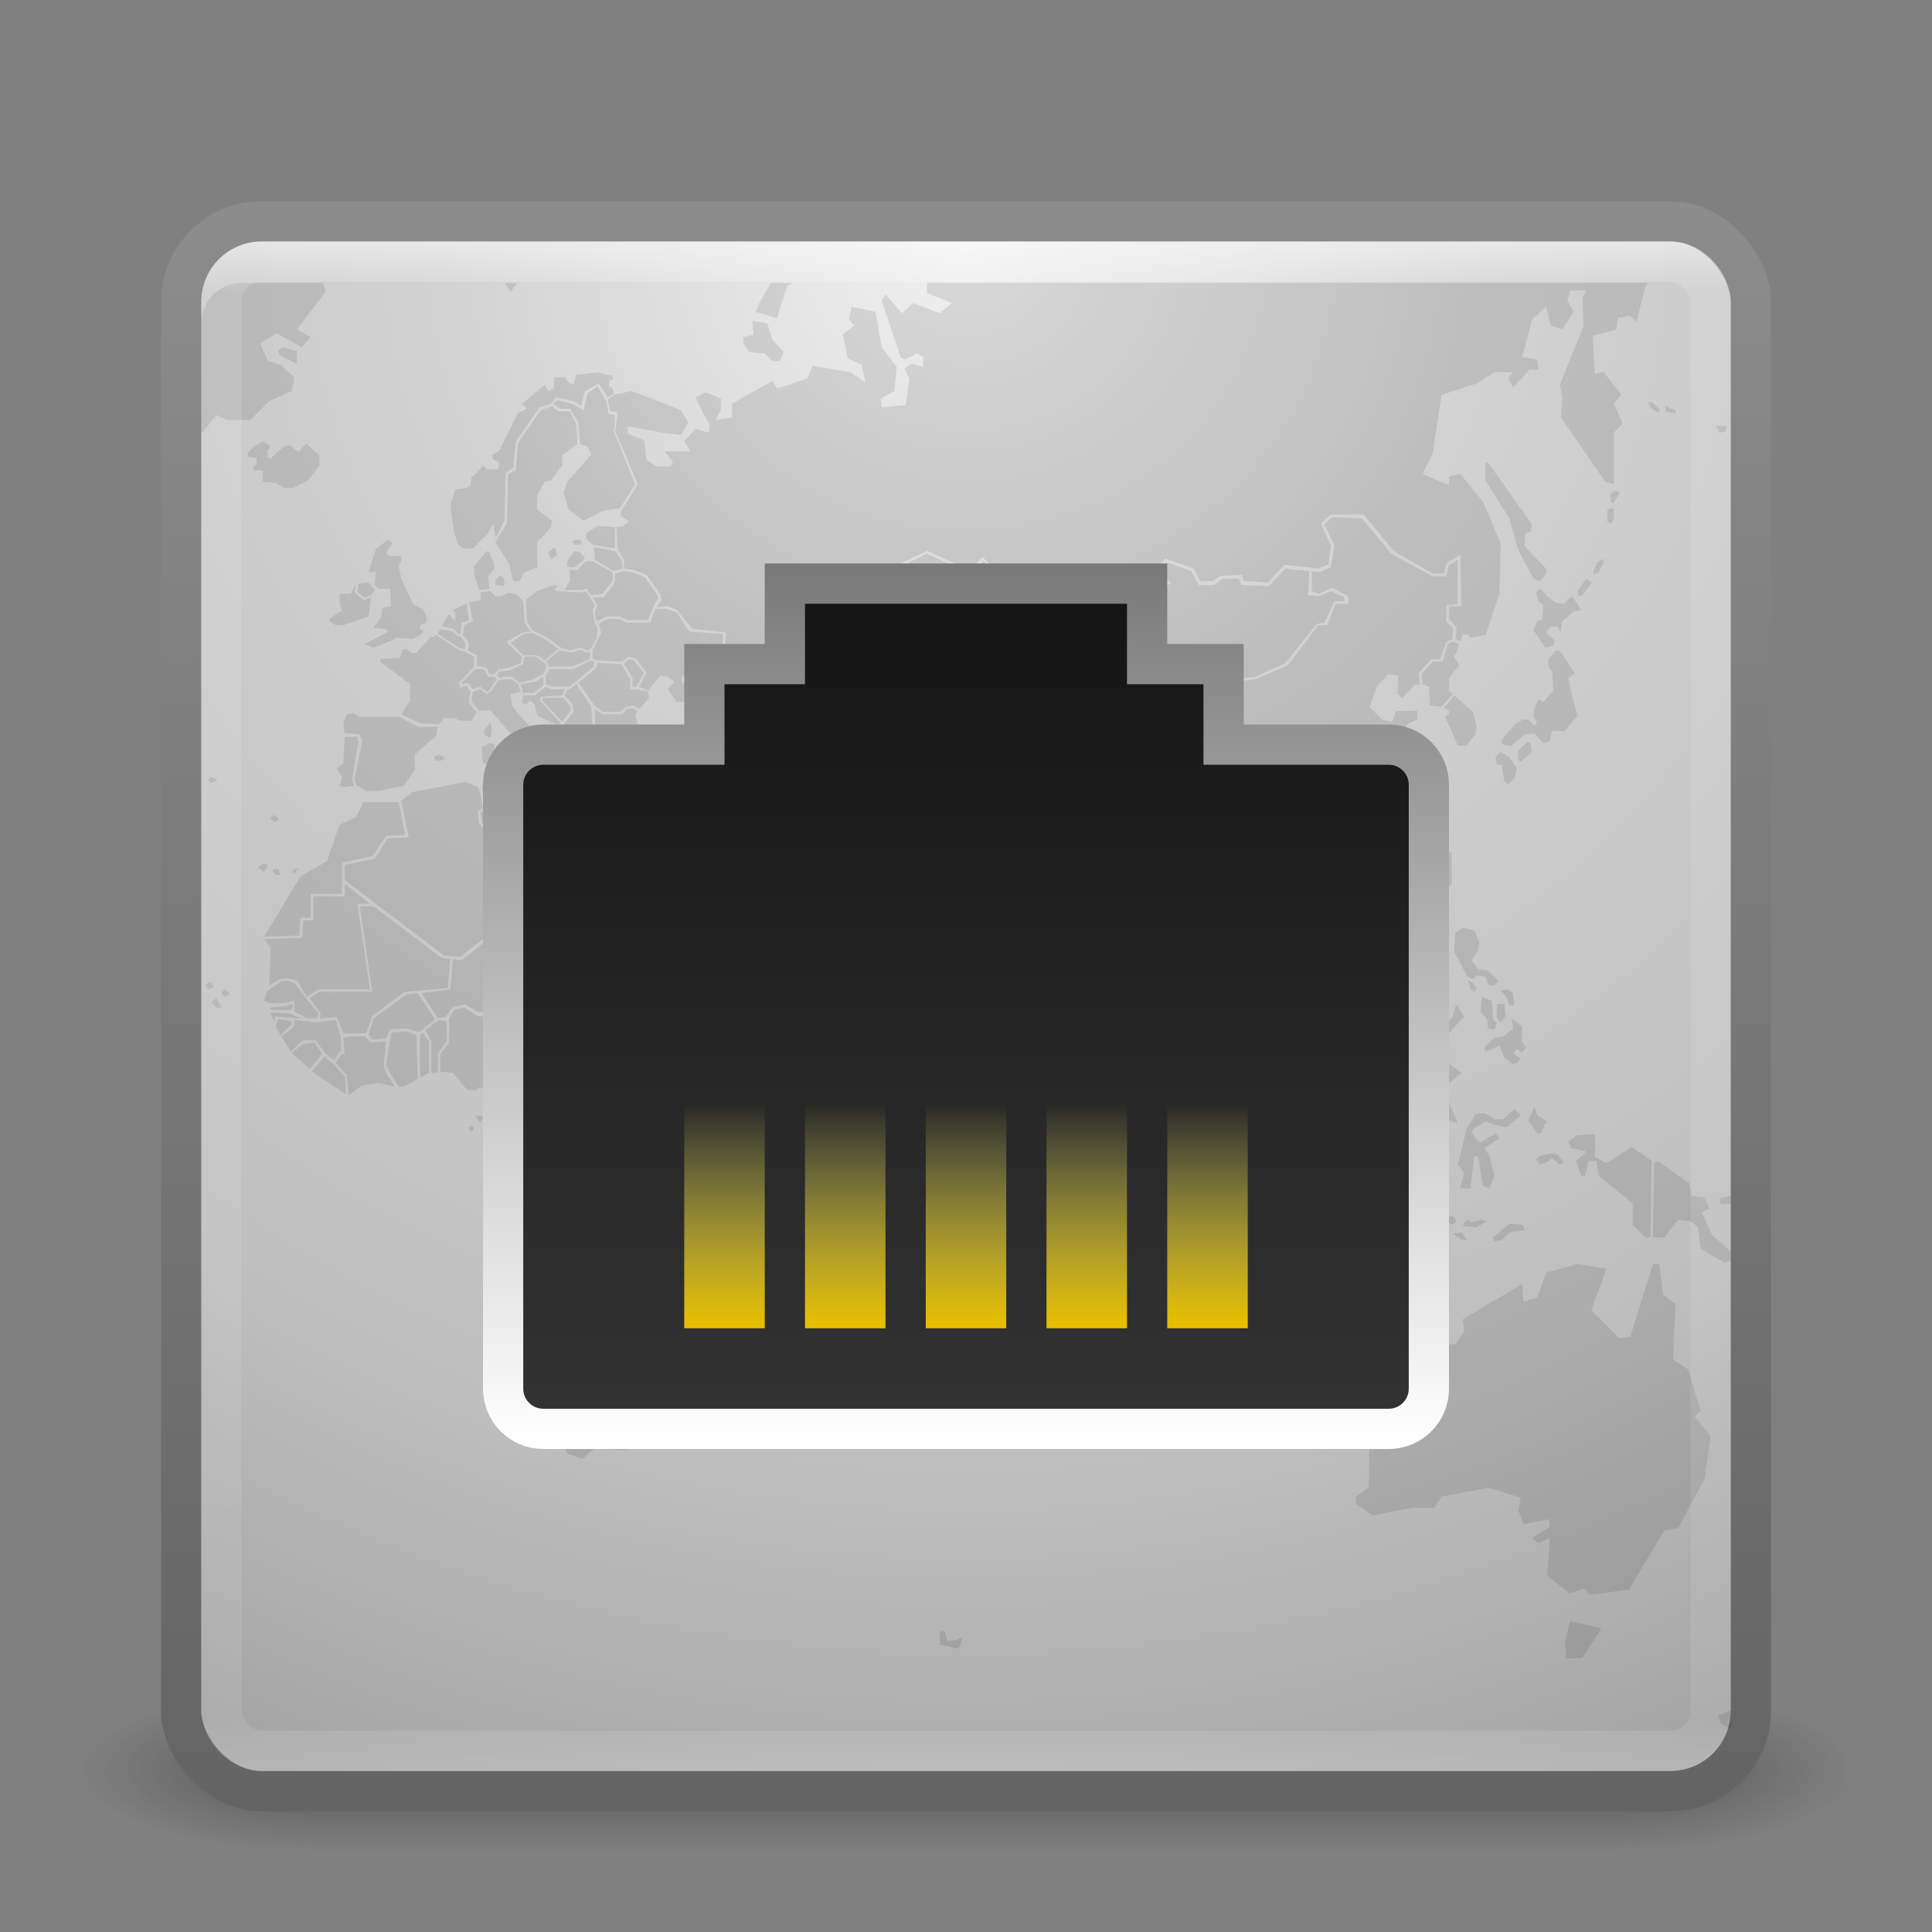 <?xml version="1.0" encoding="UTF-8" standalone="no"?>
<!-- Created with Inkscape (http://www.inkscape.org/) -->

<svg
   xmlns:dc="http://purl.org/dc/elements/1.1/"
   xmlns:cc="http://creativecommons.org/ns#"
   xmlns:rdf="http://www.w3.org/1999/02/22-rdf-syntax-ns#"
   xmlns:svg="http://www.w3.org/2000/svg"
   xmlns="http://www.w3.org/2000/svg"
   xmlns:xlink="http://www.w3.org/1999/xlink"
   xmlns:sodipodi="http://sodipodi.sourceforge.net/DTD/sodipodi-0.dtd"
   xmlns:inkscape="http://www.inkscape.org/namespaces/inkscape"
   width="48px"
   height="48px"
   id="svg3321"
   version="1.1"
   inkscape:version="0.48.3.1 r9886"
   sodipodi:docname="preferences-system-network.svg">
  <rect width="100%" height="100%" fill="#808080" stroke="none"/>
  <defs
     id="defs3323">
    <linearGradient
       id="linearGradient3856">
      <stop
         style="stop-color:#ffffff;stop-opacity:1;"
         offset="0"
         id="stop3858" />
      <stop
         style="stop-color:#787878;stop-opacity:1;"
         offset="1"
         id="stop3860" />
    </linearGradient>
    <linearGradient
       id="linearGradient3844">
      <stop
         style="stop-color:#e8bf00;stop-opacity:1;"
         offset="0"
         id="stop3846" />
      <stop
         style="stop-color:#ffff75;stop-opacity:0;"
         offset="1"
         id="stop3848" />
    </linearGradient>
    <linearGradient
       id="linearGradient3824">
      <stop
         style="stop-color:#141414;stop-opacity:1;"
         offset="0"
         id="stop3826" />
      <stop
         style="stop-color:#333333;stop-opacity:1;"
         offset="1"
         id="stop3828" />
    </linearGradient>
    <linearGradient
       id="linearGradient3816">
      <stop
         style="stop-color:#f5f5f5;stop-opacity:1;"
         offset="0"
         id="stop3818" />
      <stop
         style="stop-color:#ffffff;stop-opacity:1;"
         offset="1"
         id="stop3820" />
    </linearGradient>
    <linearGradient
       inkscape:collect="always"
       xlink:href="#linearGradient25689"
       id="linearGradient25695"
       x1="30"
       y1="33"
       x2="30"
       y2="15"
       gradientUnits="userSpaceOnUse" />
    <linearGradient
       id="linearGradient25689">
      <stop
         style="stop-color:#cccccc;stop-opacity:1"
         offset="0"
         id="stop25691" />
      <stop
         style="stop-color:#ffffff;stop-opacity:1;"
         offset="1"
         id="stop25693" />
    </linearGradient>
    <linearGradient
       inkscape:collect="always"
       xlink:href="#linearGradient25689"
       id="linearGradient3255"
       x1="30"
       y1="33"
       x2="30"
       y2="15"
       gradientUnits="userSpaceOnUse" />
    <linearGradient
       id="linearGradient3257">
      <stop
         style="stop-color:#cccccc;stop-opacity:1"
         offset="0"
         id="stop3259" />
      <stop
         style="stop-color:#ffffff;stop-opacity:1;"
         offset="1"
         id="stop3261" />
    </linearGradient>
    <linearGradient
       inkscape:collect="always"
       xlink:href="#linearGradient3924"
       id="linearGradient3114"
       gradientUnits="userSpaceOnUse"
       gradientTransform="translate(2.8e-6,1)"
       x1="24"
       y1="5"
       x2="24"
       y2="43" />
    <linearGradient
       id="linearGradient3924">
      <stop
         id="stop3926"
         style="stop-color:#ffffff;stop-opacity:1;"
         offset="0" />
      <stop
         offset="0.033"
         style="stop-color:#ffffff;stop-opacity:0.235;"
         id="stop3928" />
      <stop
         id="stop3930"
         style="stop-color:#ffffff;stop-opacity:0.157;"
         offset="0.965" />
      <stop
         id="stop3932"
         style="stop-color:#ffffff;stop-opacity:0.392;"
         offset="1" />
    </linearGradient>
    <radialGradient
       inkscape:collect="always"
       xlink:href="#linearGradient3242-187-536"
       id="radialGradient3117"
       gradientUnits="userSpaceOnUse"
       gradientTransform="matrix(1.9428467e-8,2.337,-2.472,-4.3056275e-8,44.89,-11.435)"
       cx="7.496"
       cy="8.45"
       fx="7.496"
       fy="8.45"
       r="20" />
    <linearGradient
       id="linearGradient3242-187-536">
      <stop
         id="stop2778"
         style="stop-color:#f0f0f0;stop-opacity:1;"
         offset="0" />
      <stop
         id="stop2780"
         style="stop-color:#d2d2d2;stop-opacity:1;"
         offset="0.262" />
      <stop
         id="stop2782"
         style="stop-color:#bebebe;stop-opacity:1;"
         offset="0.661" />
      <stop
         id="stop2784"
         style="stop-color:#969696;stop-opacity:1;"
         offset="1" />
    </linearGradient>
    <linearGradient
       inkscape:collect="always"
       xlink:href="#linearGradient2490-182-124"
       id="linearGradient3119"
       gradientUnits="userSpaceOnUse"
       gradientTransform="translate(-2e-7,1)"
       x1="24"
       y1="44"
       x2="24"
       y2="3.899" />
    <linearGradient
       id="linearGradient2490-182-124">
      <stop
         id="stop2788"
         style="stop-color:#646464;stop-opacity:1;"
         offset="0" />
      <stop
         id="stop2790"
         style="stop-color:#8c8c8c;stop-opacity:1;"
         offset="1" />
    </linearGradient>
    <radialGradient
       cx="4.993"
       cy="43.5"
       r="2.5"
       fx="4.993"
       fy="43.5"
       id="radialGradient2873-966-168"
       xlink:href="#linearGradient3688-166-749"
       gradientUnits="userSpaceOnUse"
       gradientTransform="matrix(2.004,0,0,1.4,27.988,-17.4)" />
    <linearGradient
       id="linearGradient3688-166-749">
      <stop
         id="stop2883"
         style="stop-color:#181818;stop-opacity:1"
         offset="0" />
      <stop
         id="stop2885"
         style="stop-color:#181818;stop-opacity:0"
         offset="1" />
    </linearGradient>
    <radialGradient
       cx="4.993"
       cy="43.5"
       r="2.5"
       fx="4.993"
       fy="43.5"
       id="radialGradient2875-742-326"
       xlink:href="#linearGradient3688-464-309"
       gradientUnits="userSpaceOnUse"
       gradientTransform="matrix(2.004,0,0,1.4,-20.012,-104.4)" />
    <linearGradient
       id="linearGradient3688-464-309">
      <stop
         id="stop2889"
         style="stop-color:#181818;stop-opacity:1"
         offset="0" />
      <stop
         id="stop2891"
         style="stop-color:#181818;stop-opacity:0"
         offset="1" />
    </linearGradient>
    <linearGradient
       x1="25.058"
       y1="47.028"
       x2="25.058"
       y2="39.999"
       id="linearGradient2877-634-617"
       xlink:href="#linearGradient3702-501-757"
       gradientUnits="userSpaceOnUse" />
    <linearGradient
       id="linearGradient3702-501-757">
      <stop
         id="stop2895"
         style="stop-color:#181818;stop-opacity:0"
         offset="0" />
      <stop
         id="stop2897"
         style="stop-color:#181818;stop-opacity:1"
         offset="0.5" />
      <stop
         id="stop2899"
         style="stop-color:#181818;stop-opacity:0"
         offset="1" />
    </linearGradient>
    <linearGradient
       inkscape:collect="always"
       xlink:href="#linearGradient25689"
       id="linearGradient9507"
       gradientUnits="userSpaceOnUse"
       x1="30"
       y1="33"
       x2="30"
       y2="15" />
    <linearGradient
       inkscape:collect="always"
       xlink:href="#linearGradient25689"
       id="linearGradient9514"
       gradientUnits="userSpaceOnUse"
       x1="30"
       y1="33"
       x2="30"
       y2="15" />
    <linearGradient
       inkscape:collect="always"
       xlink:href="#linearGradient3844"
       id="linearGradient3907"
       gradientUnits="userSpaceOnUse"
       gradientTransform="matrix(1.4,0,0,1,8.476,0.746)"
       x1="16.255"
       y1="33.445"
       x2="16.255"
       y2="27.897" />
    <linearGradient
       inkscape:collect="always"
       xlink:href="#linearGradient3844"
       id="linearGradient3910"
       gradientUnits="userSpaceOnUse"
       gradientTransform="matrix(1.4,0,0,1,6.476,0.746)"
       x1="16.255"
       y1="33.445"
       x2="16.255"
       y2="27.897" />
    <linearGradient
       inkscape:collect="always"
       xlink:href="#linearGradient3844"
       id="linearGradient3913"
       gradientUnits="userSpaceOnUse"
       gradientTransform="matrix(1.4,0,0,1,4.476,0.746)"
       x1="16.255"
       y1="33.445"
       x2="16.255"
       y2="27.897" />
    <linearGradient
       inkscape:collect="always"
       xlink:href="#linearGradient3844"
       id="linearGradient3916"
       gradientUnits="userSpaceOnUse"
       gradientTransform="matrix(1.4,0,0,1,2.476,0.746)"
       x1="16.255"
       y1="33.445"
       x2="16.255"
       y2="27.897" />
    <linearGradient
       inkscape:collect="always"
       xlink:href="#linearGradient3844"
       id="linearGradient3919"
       gradientUnits="userSpaceOnUse"
       gradientTransform="matrix(1.4,0,0,1,0.476,0.746)"
       x1="16.255"
       y1="33.445"
       x2="16.255"
       y2="27.897" />
    <linearGradient
       inkscape:collect="always"
       xlink:href="#linearGradient3844"
       id="linearGradient3922"
       gradientUnits="userSpaceOnUse"
       gradientTransform="matrix(1.4,0,0,1,-1.524,0.746)"
       x1="16.255"
       y1="33.445"
       x2="16.255"
       y2="27.897" />
    <linearGradient
       inkscape:collect="always"
       xlink:href="#linearGradient3844"
       id="linearGradient3925"
       gradientUnits="userSpaceOnUse"
       gradientTransform="matrix(1.4,0,0,1,-3.524,0.746)"
       x1="16.255"
       y1="33.445"
       x2="16.255"
       y2="27.897" />
    <linearGradient
       inkscape:collect="always"
       xlink:href="#linearGradient3844"
       id="linearGradient3928"
       gradientUnits="userSpaceOnUse"
       x1="16.255"
       y1="33.445"
       x2="16.255"
       y2="27.897"
       gradientTransform="matrix(1.4,0,0,1,-5.524,0.746)" />
    <linearGradient
       inkscape:collect="always"
       xlink:href="#linearGradient3844"
       id="linearGradient3118"
       gradientUnits="userSpaceOnUse"
       gradientTransform="matrix(2,0,0,1,-1.32,-0.504)"
       x1="16.255"
       y1="33.445"
       x2="16.255"
       y2="27.897" />
    <linearGradient
       inkscape:collect="always"
       xlink:href="#linearGradient3844"
       id="linearGradient3121"
       gradientUnits="userSpaceOnUse"
       gradientTransform="matrix(2,0,0,1,-3.32,-0.504)"
       x1="16.255"
       y1="33.445"
       x2="16.255"
       y2="27.897" />
    <linearGradient
       inkscape:collect="always"
       xlink:href="#linearGradient3844"
       id="linearGradient3124"
       gradientUnits="userSpaceOnUse"
       gradientTransform="matrix(2,0,0,1,-5.32,-0.504)"
       x1="16.255"
       y1="33.445"
       x2="16.255"
       y2="27.897" />
    <linearGradient
       inkscape:collect="always"
       xlink:href="#linearGradient3844"
       id="linearGradient3127"
       gradientUnits="userSpaceOnUse"
       gradientTransform="matrix(2,0,0,1,-7.32,-0.504)"
       x1="16.255"
       y1="33.445"
       x2="16.255"
       y2="27.897" />
    <linearGradient
       inkscape:collect="always"
       xlink:href="#linearGradient3844"
       id="linearGradient3130"
       gradientUnits="userSpaceOnUse"
       gradientTransform="matrix(2,0,0,1,-9.32,-0.504)"
       x1="16.255"
       y1="33.445"
       x2="16.255"
       y2="27.897" />
    <linearGradient
       inkscape:collect="always"
       xlink:href="#linearGradient3844"
       id="linearGradient3133"
       gradientUnits="userSpaceOnUse"
       gradientTransform="matrix(2,0,0,1,-11.32,-0.504)"
       x1="16.255"
       y1="33.445"
       x2="16.255"
       y2="27.897" />
    <linearGradient
       inkscape:collect="always"
       xlink:href="#linearGradient3844"
       id="linearGradient3136"
       gradientUnits="userSpaceOnUse"
       gradientTransform="matrix(2,0,0,1,-13.32,-0.504)"
       x1="16.255"
       y1="33.445"
       x2="16.255"
       y2="27.897" />
    <linearGradient
       inkscape:collect="always"
       xlink:href="#linearGradient3844"
       id="linearGradient3139"
       gradientUnits="userSpaceOnUse"
       gradientTransform="matrix(4,0,0,1,-46.64,-0.504)"
       x1="16.255"
       y1="33.445"
       x2="16.255"
       y2="27.897" />
    <linearGradient
       inkscape:collect="always"
       xlink:href="#linearGradient3824"
       id="linearGradient4063"
       gradientUnits="userSpaceOnUse"
       gradientTransform="translate(35.89,-0.348)"
       x1="24.958"
       y1="14.742"
       x2="24.958"
       y2="33.149" />
    <linearGradient
       inkscape:collect="always"
       xlink:href="#linearGradient3816"
       id="linearGradient4065"
       gradientUnits="userSpaceOnUse"
       gradientTransform="translate(35.89,-0.348)"
       x1="17.18"
       y1="14.035"
       x2="17.18"
       y2="36.733" />
    <linearGradient
       inkscape:collect="always"
       xlink:href="#linearGradient3824"
       id="linearGradient4078"
       x1="23.637"
       y1="13.717"
       x2="23.637"
       y2="35.114"
       gradientUnits="userSpaceOnUse"
       gradientTransform="translate(28.373,-0.972)" />
    <linearGradient
       inkscape:collect="always"
       xlink:href="#linearGradient3816"
       id="linearGradient4086"
       x1="16.419"
       y1="13.717"
       x2="16.419"
       y2="35.41"
       gradientUnits="userSpaceOnUse"
       gradientTransform="translate(28.373,-0.972)" />
    <linearGradient
       inkscape:collect="always"
       xlink:href="#linearGradient3844"
       id="linearGradient4090"
       gradientUnits="userSpaceOnUse"
       gradientTransform="matrix(4,0,0,1,-43.64,-0.504)"
       x1="16.255"
       y1="33.445"
       x2="16.255"
       y2="27.897" />
    <linearGradient
       inkscape:collect="always"
       xlink:href="#linearGradient3844"
       id="linearGradient4094"
       gradientUnits="userSpaceOnUse"
       gradientTransform="matrix(4,0,0,1,-40.64,-0.504)"
       x1="16.255"
       y1="33.445"
       x2="16.255"
       y2="27.897" />
    <linearGradient
       inkscape:collect="always"
       xlink:href="#linearGradient3844"
       id="linearGradient4098"
       gradientUnits="userSpaceOnUse"
       gradientTransform="matrix(4,0,0,1,-37.64,-0.504)"
       x1="16.255"
       y1="33.445"
       x2="16.255"
       y2="27.897" />
    <linearGradient
       inkscape:collect="always"
       xlink:href="#linearGradient3844"
       id="linearGradient4102"
       gradientUnits="userSpaceOnUse"
       gradientTransform="matrix(4,0,0,1,-34.64,-0.504)"
       x1="16.255"
       y1="33.445"
       x2="16.255"
       y2="27.897" />
    <linearGradient
       inkscape:collect="always"
       xlink:href="#linearGradient3844"
       id="linearGradient4111"
       gradientUnits="userSpaceOnUse"
       gradientTransform="matrix(4,0,0,1,-46.64,-0.504)"
       x1="16.255"
       y1="33.445"
       x2="16.255"
       y2="27.897" />
    <linearGradient
       inkscape:collect="always"
       xlink:href="#linearGradient3844"
       id="linearGradient4113"
       gradientUnits="userSpaceOnUse"
       gradientTransform="matrix(4,0,0,1,-43.64,-0.504)"
       x1="16.255"
       y1="33.445"
       x2="16.255"
       y2="27.897" />
    <linearGradient
       inkscape:collect="always"
       xlink:href="#linearGradient3844"
       id="linearGradient4115"
       gradientUnits="userSpaceOnUse"
       gradientTransform="matrix(4,0,0,1,-40.64,-0.504)"
       x1="16.255"
       y1="33.445"
       x2="16.255"
       y2="27.897" />
    <linearGradient
       inkscape:collect="always"
       xlink:href="#linearGradient3844"
       id="linearGradient4117"
       gradientUnits="userSpaceOnUse"
       gradientTransform="matrix(4,0,0,1,-37.64,-0.504)"
       x1="16.255"
       y1="33.445"
       x2="16.255"
       y2="27.897" />
    <linearGradient
       inkscape:collect="always"
       xlink:href="#linearGradient3844"
       id="linearGradient4119"
       gradientUnits="userSpaceOnUse"
       gradientTransform="matrix(4,0,0,1,-34.64,-0.504)"
       x1="16.255"
       y1="33.445"
       x2="16.255"
       y2="27.897" />
    <linearGradient
       inkscape:collect="always"
       xlink:href="#linearGradient3844"
       id="linearGradient4122"
       gradientUnits="userSpaceOnUse"
       gradientTransform="matrix(4,0,0,1,-34.64,-0.504)"
       x1="16.255"
       y1="33.445"
       x2="16.255"
       y2="27.897" />
    <linearGradient
       inkscape:collect="always"
       xlink:href="#linearGradient3844"
       id="linearGradient4125"
       gradientUnits="userSpaceOnUse"
       gradientTransform="matrix(4,0,0,1,-37.64,-0.504)"
       x1="16.255"
       y1="33.445"
       x2="16.255"
       y2="27.897" />
    <linearGradient
       inkscape:collect="always"
       xlink:href="#linearGradient3844"
       id="linearGradient4128"
       gradientUnits="userSpaceOnUse"
       gradientTransform="matrix(4,0,0,1,-40.64,-0.504)"
       x1="16.255"
       y1="33.445"
       x2="16.255"
       y2="27.897" />
    <linearGradient
       inkscape:collect="always"
       xlink:href="#linearGradient3844"
       id="linearGradient4131"
       gradientUnits="userSpaceOnUse"
       gradientTransform="matrix(4,0,0,1,-43.64,-0.504)"
       x1="16.255"
       y1="33.445"
       x2="16.255"
       y2="27.897" />
    <linearGradient
       inkscape:collect="always"
       xlink:href="#linearGradient3844"
       id="linearGradient4134"
       gradientUnits="userSpaceOnUse"
       gradientTransform="matrix(4,0,0,1,-46.64,-0.504)"
       x1="16.255"
       y1="33.445"
       x2="16.255"
       y2="27.897" />
    <linearGradient
       inkscape:collect="always"
       xlink:href="#linearGradient3824"
       id="linearGradient4149"
       x1="23.607"
       y1="14.159"
       x2="23.607"
       y2="34.902"
       gradientUnits="userSpaceOnUse"
       gradientTransform="translate(0,0.5)" />
    <linearGradient
       inkscape:collect="always"
       xlink:href="#linearGradient3856"
       id="linearGradient3862"
       x1="16.908"
       y1="35.872"
       x2="16.908"
       y2="13.863"
       gradientUnits="userSpaceOnUse" />
  </defs>
  <sodipodi:namedview
     id="base"
     pagecolor="#ffffff"
     bordercolor="#666666"
     borderopacity="1.0"
     inkscape:pageopacity="0.0"
     inkscape:pageshadow="2"
     inkscape:zoom="11.313708"
     inkscape:cx="22.523577"
     inkscape:cy="20.203781"
     inkscape:current-layer="layer1"
     showgrid="false"
     inkscape:grid-bbox="true"
     inkscape:document-units="px"
     inkscape:window-width="1280"
     inkscape:window-height="749"
     inkscape:window-x="0"
     inkscape:window-y="24"
     inkscape:window-maximized="1"
     showguides="false">
    <inkscape:grid
       type="xygrid"
       id="grid9493" />
  </sodipodi:namedview>
  <g
     id="layer1"
     inkscape:label="Layer 1"
     inkscape:groupmode="layer">
    <g
       style="display:inline"
       id="g2036"
       transform="matrix(1.1,0,0,0.444,-2.4,25.111)"
       mask="none"
       clip-path="none">
      <g
         style="opacity:0.4"
         id="g3712"
         transform="matrix(1.053,0,0,1.286,-1.263,-13.429)">
        <rect
           style="fill:url(#radialGradient2873-966-168);fill-opacity:1;stroke:none"
           id="rect2801"
           y="40"
           x="38"
           height="7"
           width="5" />
        <rect
           style="fill:url(#radialGradient2875-742-326);fill-opacity:1;stroke:none"
           id="rect3696"
           transform="scale(-1,-1)"
           y="-47"
           x="-10"
           height="7"
           width="5" />
        <rect
           style="fill:url(#linearGradient2877-634-617);fill-opacity:1;stroke:none"
           id="rect3700"
           y="40"
           x="10"
           height="7"
           width="28" />
      </g>
    </g>
    <rect
       style="color:#000000;fill:url(#radialGradient3117);fill-opacity:1;fill-rule:nonzero;stroke:url(#linearGradient3119);stroke-width:1;stroke-linecap:round;stroke-linejoin:round;stroke-miterlimit:4;stroke-opacity:1;stroke-dasharray:none;stroke-dashoffset:0;marker:none;visibility:visible;display:inline;overflow:visible;enable-background:accumulate"
       id="rect5505-21"
       y="5.5"
       x="4.5"
       ry="2"
       rx="2"
       height="39"
       width="39"
       mask="none"
       clip-path="none" />
    <path
       inkscape:connector-curvature="0"
       d="m 6,7.031 c -0.554,0 -1,0.446 -1,1 l 0,2.75 0.375,-0.469 0.281,0.125 0.562,0 0.469,-0.469 0.562,-0.25 0.062,-0.344 -0.344,-0.312 -0.312,-0.094 -0.188,-0.438 0.406,-0.25 0.625,0.344 0.219,-0.25 -0.344,-0.188 0.719,-0.938 -0.062,-0.219 -2.031,0 z m 6.562,0 0,0.031 0.125,0.188 0.156,-0.219 -0.281,0 z m 6.594,0 -0.281,0.469 -0.094,0.25 0.531,0.156 0.094,-0.344 0.156,-0.469 0.125,-0.062 -0.531,0 z m 3.875,0 0,0.25 0.625,0.25 -0.312,0.25 -0.656,-0.25 -0.281,0.25 -0.406,-0.469 -0.094,0.156 0.469,1.406 0.094,0.062 0.312,-0.156 0.156,0.094 0,0.25 -0.281,-0.094 -0.188,0.125 0.125,0.25 -0.094,0.656 -0.594,0.062 -0.031,-0.219 0.344,-0.188 0.062,-0.594 -0.375,-0.5 -0.156,-0.875 -0.594,-0.125 -0.062,0.312 0.125,0.156 -0.281,0.219 0.125,0.594 0.344,0.156 0.094,0.438 -0.375,-0.25 -0.938,-0.156 -0.125,0.312 -0.75,0.25 -0.125,-0.188 -1,0.562 0,0.344 -0.406,0.062 0.125,-0.25 0,-0.281 -0.375,-0.156 -0.25,0.125 0.188,0.406 0.156,0.25 0,0.219 -0.281,-0.062 -0.062,-0.031 -0.281,0.312 0.156,0.25 -0.656,0 0.219,0.25 -0.062,0.125 -0.344,0 -0.25,-0.156 -0.062,-0.5 -0.406,-0.156 0,-0.188 0.844,0.156 0.469,0.062 0.188,-0.312 -0.188,-0.312 -1.219,-0.469 -0.438,0.094 -0.156,0.125 0.062,0.281 0.188,0.031 -0.062,0.469 0.562,1.312 -0.406,0.656 -0.031,0.125 0.219,0.156 -0.188,0.125 -0.125,0 0.031,0.562 0.156,0.25 0,0.219 0.219,0.031 0.344,0.125 0.344,0.5 0.031,0.125 -0.125,0.188 0.25,-0.031 0.25,0.094 0.375,0.469 0.844,0.094 -0.031,0.594 -0.312,0.25 0.062,0.094 -0.281,0.312 -0.062,0.281 0.156,0.25 0.562,0.219 0.219,-0.156 1.5,0.562 0.062,-0.156 -0.312,-0.281 0,-0.375 -0.188,-0.062 0.031,-0.312 0.312,-0.375 -0.562,-0.406 0.062,-0.562 0.594,-0.406 0.688,0.031 0.125,0.219 0.719,0.031 0.5,-0.281 -0.25,-0.281 0.031,-0.562 1.375,-0.656 1.031,0.469 0.344,-0.312 1.031,0.969 0.781,-0.062 0.281,0.25 0.719,0.094 0.5,-0.656 0.625,0.281 0.312,0.031 0.344,-0.281 -0.312,-0.188 0.25,-0.406 0.719,0.25 0.156,0.312 0.312,0 0.188,-0.125 0.531,-0.031 0.062,0.156 0.594,0.031 0.406,-0.438 0.844,0.094 0.25,-0.094 0.062,-0.469 -0.25,-0.562 0.25,-0.219 0.812,0 0.75,0.906 0.969,0.562 0.281,0 0.062,-0.25 0.344,-0.219 0.031,1.281 -0.312,0 0,0.312 0.188,0.219 -0.031,0.281 0.125,0.062 0.062,-0.188 0.125,0.031 0.062,0.062 0.375,-0.062 0.344,-1.031 0.031,-1.25 -0.438,-1.031 -0.562,-0.688 -0.281,0.062 0,0.219 -0.656,-0.281 0.25,-0.531 0.219,-1.438 0.875,-0.281 0.438,-0.281 0.469,0 -0.125,0.156 0.125,0.219 0.406,-0.438 0.219,0 -0.031,-0.25 -0.375,-0.062 0.25,-0.938 0.344,-0.312 0.125,0.469 0.281,0.094 0.281,-0.438 -0.156,-0.281 0.062,-0.25 0.406,0 -0.094,0.188 0.031,0.688 -0.594,1.469 0.062,0.312 -0.031,0.5 1.094,1.594 0.219,0.062 0,-1.281 0.219,-0.219 -0.219,-0.5 0.188,-0.219 -0.438,-0.562 -0.219,0.031 -0.062,-0.938 0.594,-0.156 0.031,-0.281 0.312,-0.062 0.156,0.156 0.219,-0.875 0.062,-0.094 -17.906,0 z m -4.344,0.938 0.031,0.344 -0.25,0.062 0,0.156 0.156,0.219 0.375,0.031 0.188,0.188 0.188,0 0.094,-0.219 -0.281,-0.312 -0.125,-0.406 -0.375,-0.062 z M 7.031,8.625 l -0.125,0.094 0.062,0.125 0.406,0.188 0,-0.312 -0.344,-0.094 z m 7.844,0.625 -0.562,0.062 -0.062,0.25 -0.125,-0.062 -0.094,-0.125 -0.25,0 -0.031,0.281 -0.125,0.062 -0.094,-0.156 -0.562,0.469 0.125,0.125 -0.219,0.094 -0.469,0.938 -0.188,0.125 0.031,0.094 0.156,0.094 -0.031,0.156 -0.281,0 -0.094,-0.094 -0.188,0.219 -0.094,0.062 -0.031,0.219 -0.094,0.062 -0.281,0.031 -0.125,0.406 0.094,0.656 0.094,0.312 0.125,0.094 0.25,0 0.375,-0.375 0.125,-0.219 0.062,0.344 0.219,-0.438 0.031,-1.188 0.188,-0.125 0.062,-0.656 0.594,-0.844 0.281,-0.094 0.125,-0.156 0.438,0.094 0.188,0.125 0.094,-0.375 0.344,-0.188 0.219,0.344 0.156,-0.094 -0.031,-0.125 -0.094,-0.062 0.031,-0.156 0.062,0 0,-0.094 -0.344,-0.094 z m -0.031,0.344 -0.25,0.188 -0.094,0.406 -0.281,-0.156 -0.375,-0.094 -0.094,0.094 0.156,0.125 0.25,0 0.219,0.344 0.031,0.531 0.188,0.062 0.094,0.188 -0.094,0.125 -0.5,0.562 -0.094,0.281 0.125,0.406 0.375,0.281 0.5,-0.25 0.406,-0.062 0.375,-0.594 -0.281,-0.688 -0.25,-0.625 0.031,-0.406 -0.156,-0.031 -0.062,-0.312 -0.219,-0.375 z M 40.937,10 l 0.062,0.125 0.188,0.125 0.062,-0.062 -0.188,-0.188 -0.125,0 z m -27.219,0.094 -0.281,0.094 -0.562,0.812 -0.062,0.688 -0.188,0.094 -0.031,1.219 -0.281,0.469 0.344,0.562 0.094,0.406 0.156,0 0.125,-0.219 0.312,-0.125 0,-0.625 0.188,-0.188 0.156,-0.188 0.031,-0.156 -0.375,-0.281 0,-0.344 0.188,-0.344 0.156,-0.031 0.281,-0.375 0,-0.25 0.375,-0.281 -0.031,-0.5 -0.156,-0.312 -0.281,0 -0.156,-0.125 z m 27.656,0 0,0.125 0.25,0.062 0,-0.094 -0.25,-0.094 z m 1.25,0.469 0.094,0.188 0.156,-0.031 0.031,-0.125 -0.281,-0.031 z m -36.094,0.406 -0.219,0.125 -0.156,0.156 0,0.094 0.219,0.031 0,0.156 -0.094,0.094 0.031,0.062 0.219,0 0,0.281 0.312,0.031 0.219,0.125 0.219,0 0.375,-0.188 0.281,-0.375 0,-0.25 -0.188,-0.156 -0.125,-0.125 -0.094,0.062 -0.094,0.125 -0.094,-0.031 -0.125,-0.125 -0.156,0.031 -0.188,0.156 -0.156,0.156 -0.062,-0.062 0,-0.156 0.062,-0.062 -0.031,-0.062 -0.156,-0.094 z m 30.375,0.5 0,0.469 0.594,0.938 0.219,0.781 0.375,0.719 0.156,0.062 0.125,-0.125 0.062,-0.156 -0.562,-0.594 0.031,-0.312 0.125,-0.031 0.031,-0.188 -1.062,-1.5 -0.094,-0.062 z m 3.188,0.719 -0.094,0.125 0.031,0.188 0.062,0 0.156,-0.281 -0.156,-0.031 z m 0,0.438 -0.156,0.031 0,0.312 0.094,0.031 0.062,-0.094 0,-0.281 z m -7,0.219 -0.188,0.188 0.25,0.531 -0.094,0.531 -0.281,0.125 -0.188,-0.031 0,0.5 0.188,0.062 0.312,-0.156 0.406,0.219 0,0.188 -0.312,0 -0.219,0.531 -0.219,0 -0.75,1 -0.812,0.344 -0.531,0.062 -0.375,-0.281 -0.5,0.281 -0.562,-0.156 -0.156,-0.375 -0.938,-0.062 -0.5,-0.812 -0.219,0 -0.188,-0.375 -0.188,-0.031 -0.281,0.656 -0.344,0 -0.406,0.844 0.344,0.406 -0.688,0.938 -0.344,-0.031 -0.25,0.281 0.062,0.188 0.281,0 0.125,0.312 0.281,0.062 0.844,1.062 0,0.562 0.406,0.25 0.438,-0.062 0.562,0.312 0.688,0.188 0.312,-0.031 0.375,-0.031 0.781,-0.5 0.25,0.031 0.094,0.219 0.219,0.062 0.281,0.438 -0.188,0.438 0.125,0.281 0.312,0.125 0.062,0.344 0.375,0.031 0.062,-0.156 0.562,-0.312 0.344,0.031 0.406,0.438 0.281,-0.094 0.188,0 0.062,0.219 0.156,0.031 0.188,-0.281 0.781,-0.281 0.688,-0.844 0.219,-0.812 0,-0.531 -0.312,-0.062 0.188,-0.188 -0.031,-0.312 -0.75,-0.75 0,-0.344 0.219,-0.281 0.219,-0.094 0,-0.219 -0.531,0 -0.094,0.281 -0.25,-0.062 -0.312,-0.313 0.188,-0.531 0.281,-0.281 0.25,0.031 -0.031,0.438 0.125,0.125 0.312,-0.344 0.125,0 -0.031,-0.281 0.312,-0.344 0.219,0 0.156,-0.438 0.156,-0.062 0,-0.281 -0.156,-0.156 0,-0.406 0.281,-0.031 0,-1.094 -0.219,0.125 -0.062,0.281 -0.344,0 -1.031,-0.562 -0.719,-0.875 -0.75,-0.031 z m -18.25,0.219 -0.281,0.188 0,0.125 0.156,0.156 0.562,0.094 0,-0.531 -0.438,-0.031 z m -5.188,0.344 -0.312,0.219 -0.188,0.594 0.188,-0.031 -0.031,0.344 0.094,0.094 0.281,0 0.031,0.438 -0.219,0.031 -0.031,0.25 -0.188,0.25 0.281,0.031 0.094,0.062 -0.594,0.312 0.219,0.094 0.594,-0.25 0.375,0.031 0.188,-0.094 0.094,-0.094 -0.094,-0.062 0,-0.094 0.156,-0.062 0,-0.156 -0.094,-0.188 -0.219,-0.094 -0.156,-0.312 -0.156,-0.344 -0.062,-0.312 0.062,-0.125 0,-0.125 -0.312,0 -0.062,-0.094 0.156,-0.219 -0.094,-0.094 z m 4.656,0 -0.094,0.062 0.062,0.062 0.125,0 0.062,-0.062 -0.062,-0.062 -0.094,0 z m -0.531,0.188 -0.156,0.125 0.062,0.188 0.156,-0.125 -0.062,-0.188 z m 0.969,0 0.031,0.312 0.469,0.281 0.219,-0.062 -0.031,-0.219 -0.156,-0.219 -0.531,-0.094 z m -2.656,0.094 -0.312,0.375 0,0.219 0.125,0.375 0.25,-0.031 -0.031,-0.312 0.156,-0.188 0,-0.125 -0.125,-0.281 -0.062,-0.031 z m 2.188,0 -0.188,0.25 0,0.125 0.062,0.031 0.125,0 0.219,-0.188 0.031,-0.062 -0.125,-0.125 -0.125,-0.031 z m 8.75,0.062 -1.312,0.656 -0.031,0.438 0.312,0.375 -0.594,0.312 -0.781,0 -0.156,-0.25 -0.594,-0.031 -0.594,0.375 0,0.5 0.531,0.438 0.312,-0.156 0.344,0 0.031,0.531 -0.219,0 -0.156,0.281 0.219,0.344 0.312,0.156 0.031,0.188 0.094,-0.031 0.125,-0.125 0.156,0.031 0.094,0.188 0.219,0 0,-0.219 -0.156,-0.406 -0.062,-0.312 0.406,-0.156 0.531,0.062 0.312,0.344 0.75,-0.062 0.406,0.562 0.5,0.031 0.125,-0.219 0.156,-0.031 0.031,-0.25 0.25,0 0.156,0.156 0.125,-0.312 1.156,0.156 0.188,-0.25 -0.312,-0.406 0.438,-0.969 0.344,0.031 0.25,-0.594 -0.5,-0.062 -0.281,-0.25 -0.75,0.094 -1,-0.969 -0.344,0.312 -1.062,-0.5 z m 16.812,0.125 -0.156,0.094 -0.094,0.188 0,0.125 0.125,-0.062 0.125,-0.25 0,-0.094 z m -25.281,0.062 -0.219,0.219 -0.188,0 0,0.281 -0.125,0.219 0.438,0 0.094,-0.031 0.125,0.156 0.281,-0.031 0.25,-0.312 0,-0.219 -0.5,-0.281 -0.156,0 z m 14.438,0.031 -0.219,0.281 0.312,0.219 -0.438,0.406 -0.375,-0.094 -0.531,-0.25 -0.469,0.594 0.125,0.312 0.25,0 0.5,0.844 0.969,0.062 0.125,0.375 0.5,0.156 0.531,-0.281 0.406,0.281 0.5,-0.062 0.75,-0.344 0.781,-0.969 0.188,-0.031 0.25,-0.531 0.25,0 0,-0.094 -0.344,-0.156 -0.312,0.125 -0.25,-0.031 0.031,-0.594 -0.594,-0.062 -0.406,0.438 -0.688,-0.031 -0.062,-0.156 -0.406,0 -0.219,0.156 -0.375,0 -0.188,-0.344 -0.594,-0.219 z m -13.5,0.219 -0.219,0.062 0,0.219 -0.281,0.375 -0.281,0 0.125,0.188 -0.062,0.156 0,0.094 0.062,0.156 0.219,-0.125 0.312,0 0.219,0.094 0.5,0 0.156,-0.375 0.094,-0.156 0,-0.062 -0.312,-0.469 -0.312,-0.125 -0.219,-0.031 z m -3.094,0.125 -0.094,0.094 0,0.125 0.219,0.031 0,-0.156 -0.062,-0.094 -0.062,0 z m 27,0.062 -0.219,0.312 0.031,0.125 0.094,-0.031 0.25,-0.312 -0.156,-0.094 z m -30.562,0.094 -0.125,0.281 -0.281,0 0,0.25 0.062,0.156 -0.312,0.219 0,0.062 0.156,0.094 0.188,0 0.625,-0.219 0.062,-0.469 -0.188,0.062 -0.219,-0.188 0.031,-0.25 z m 0.312,0 -0.25,0.031 -0.031,0.219 0.188,0.125 0.156,-0.062 0.094,-0.125 -0.156,-0.188 z m 4.688,0.062 -0.156,0.031 -0.344,0.125 -0.281,0.219 0.031,0.531 0.125,0.219 0.375,0.188 0.344,0.25 0.219,0.062 0.219,-0.062 0.062,0 0.156,0.062 0.094,-0.062 0.125,-0.219 0.031,-0.125 0,-0.156 -0.062,-0.094 -0.031,-0.156 -0.031,-0.188 0.062,-0.125 -0.219,-0.344 -0.156,0.031 -0.594,-0.031 -0.031,-0.031 0.062,-0.125 z m 24.438,0.094 -0.125,0.094 0.062,0.219 0.125,0.094 -0.031,0.344 -0.125,0.062 -0.094,0.219 0.312,0.438 0.188,-0.062 0.031,-0.125 -0.219,-0.188 0.125,-0.156 0.156,0 0.094,0.125 0.031,-0.25 0.281,-0.25 0.188,-0.031 -0.156,-0.25 -0.062,-0.094 -0.094,0.062 -0.094,0.125 -0.219,-0.031 -0.219,-0.156 -0.156,-0.188 z m -26.094,0.063 -0.25,0.031 0,0.188 -0.281,0.062 0.094,0.469 -0.219,0.094 -0.031,0.25 0.156,0.188 -0.031,0.188 0.219,0.125 0,0.25 0.25,0.062 0.062,0.156 0.125,0 0.094,-0.125 0.25,-0.031 0.312,-0.125 0.031,-0.156 -0.344,-0.312 -0.031,-0.062 0.375,-0.219 0.219,-0.031 -0.156,-0.219 -0.031,-0.531 -0.156,-0.156 -0.188,-0.062 -0.219,0.094 -0.125,0 -0.125,-0.125 z M 11.594,15 l -0.344,0.156 0.062,0.062 0,0.188 -0.062,-0.031 -0.094,-0.125 -0.188,0.312 0.312,0.062 0.094,0.125 0.062,0 0.031,-0.281 0.188,-0.062 -0.062,-0.406 z m 4.688,0.125 -0.125,0.344 -0.594,0 -0.188,-0.094 -0.281,0 -0.219,0.125 0.062,0.219 -0.219,0.438 0,0.188 0.094,0.062 0.625,0.031 0.188,-0.125 0.188,0.062 0.25,0.344 -0.188,0.344 0.219,0.094 0.312,-0.375 0.188,0.031 0.156,0.125 -0.156,0.188 0.219,0.312 0.188,0 0.094,-0.219 0.219,-0.031 0.031,-0.156 -0.406,-0.062 0,-0.188 0.406,0 0.406,-0.344 0.188,-0.156 0.031,-0.531 -0.844,-0.062 -0.312,-0.469 -0.25,-0.094 -0.281,0 z m -5.344,0.5 -0.062,0.125 0.531,0.344 0.156,0.031 0,-0.156 -0.125,-0.156 -0.062,0 -0.125,-0.125 -0.312,-0.062 z m 2.281,0.094 -0.219,0.031 -0.312,0.219 0.312,0.312 0.219,0 0.125,0 0.188,0.125 0.344,-0.281 -0.344,-0.25 -0.312,-0.156 z m -2.375,0.062 -0.156,0.062 -0.344,0.375 -0.125,0 -0.125,-0.094 -0.094,0 -0.062,0.219 -0.5,0.031 0.031,0.094 0.312,0.219 0.406,0.312 0,0.406 -0.219,0.344 0.469,0.219 0.469,0.031 0.125,-0.156 0.281,0 0.094,0.062 0.312,0 0.125,-0.219 -0.188,-0.219 0,-0.125 0.031,-0.156 -0.094,-0.156 -0.156,0.062 -0.031,-0.125 0.375,-0.406 0,-0.25 -0.25,-0.125 -0.125,-0.031 -0.562,-0.375 z m 25.25,0.156 -0.125,0.062 -0.125,0.438 -0.25,0 -0.281,0.312 0.031,0.25 0.156,0.062 0.031,0.469 0.281,0.031 0.281,-0.312 -0.094,-0.094 0,-0.312 0.25,-0.312 -0.125,-0.219 0.062,-0.094 0.062,-0.219 -0.156,-0.062 z m -22.188,0.219 -0.344,0.281 0.062,0.062 0,0.062 0.594,0 0.438,-0.188 0,-0.188 -0.094,0.031 -0.125,-0.062 -0.062,0 -0.188,0.062 -0.281,-0.062 z m 24.75,0 -0.188,0.219 0,0.188 0.094,0.125 0.031,0.469 -0.25,0.281 -0.125,-0.062 -0.094,0.219 -0.031,0.219 0.094,0.125 -0.062,0.094 -0.156,-0.156 -0.125,0 -0.125,0.062 -0.062,0.031 -0.375,0.438 0.062,0.094 0.188,0.031 0.344,-0.281 0.25,-0.031 0.219,0.25 0.156,-0.062 0.062,-0.25 0.312,0 0.312,-0.375 -0.156,-0.625 -0.062,-0.312 0.156,-0.125 -0.375,-0.562 -0.094,0 z m -25.625,0.156 -0.031,0.188 -0.344,0.156 -0.25,0.031 -0.062,0.094 0.062,0.062 0.156,-0.031 0.156,0 0.188,0.156 0.344,-0.094 0.25,-0.125 0.062,-0.125 0,-0.125 -0.25,-0.188 -0.281,0 z m 2.594,0.062 -0.125,0.125 0.219,0.344 0,0.219 0.094,0 0.188,-0.344 -0.25,-0.312 -0.125,-0.031 z m -0.938,0.031 -0.438,0.219 -0.594,0 -0.094,0.156 0,0.219 0.156,0.062 0.438,0 0.594,-0.5 0,-0.125 -0.062,-0.031 z m 0.156,0.062 -0.031,0.125 -0.438,0.375 0.375,0.531 0.219,0.188 0.438,0 0.156,-0.125 0.188,-0.031 0.125,0.094 0.25,-0.281 -0.031,-0.156 -0.25,-0.062 -0.188,0 0,-0.25 -0.219,-0.375 -0.594,-0.031 z m -3.031,0.156 -0.344,0.344 0,0.031 0.156,-0.031 0.125,0.156 0.188,-0.062 0.156,0.125 0.062,-0.031 0.188,-0.281 -0.062,-0.062 -0.156,0 -0.094,-0.188 -0.219,0 z m 1.688,0.188 -0.188,0.125 -0.375,0.062 0.062,0.219 0.25,0 0.25,-0.188 0,-0.219 z m -0.938,0.062 -0.188,0.031 -0.156,0.25 -0.125,0.094 -0.156,-0.125 -0.188,0.062 -0.031,0.125 0,0.125 0.188,0.219 0.281,0 0.656,0.75 0.406,0.125 0.219,0.219 0.062,0.5 0.125,-0.062 0.094,-0.281 0,-0.219 0.188,0 0,-0.125 -0.5,-0.25 -0.5,-0.5 -0.219,-0.281 -0.031,-0.281 0.25,-0.062 -0.062,-0.188 -0.156,-0.125 -0.156,0 z m 9,0.062 -0.344,0.125 0.219,0.656 0,0.25 0.125,0 0.188,-0.344 0.469,0 0.094,0.25 1.031,0.688 0.375,0.094 0.125,0.25 0.219,0 0,-0.406 -0.219,-0.125 0.375,-0.469 0.156,0 0.156,0.188 0.406,-0.156 -0.562,-0.219 -0.031,-0.094 -0.125,0.031 -0.125,0.219 -0.562,-0.031 -0.406,-0.562 -0.719,0.062 -0.344,-0.344 -0.5,-0.062 z m -7.25,0.062 -0.156,0.125 -0.062,0 -0.062,0.156 0.188,0.219 0.031,0.188 -0.25,0.312 0.031,0.094 0.125,0.031 0.125,-0.125 0.062,0 0.094,0.094 0.281,-0.094 -0.031,-0.438 -0.375,-0.562 z m -0.75,0.062 -0.281,0.219 -0.281,0 -0.031,0.188 0.125,0.031 0.062,-0.094 0.125,0.094 0.062,0.281 0.531,0.25 0.062,-0.062 -0.531,-0.562 0.031,-0.094 0.531,-0.031 0.062,-0.156 -0.344,0 -0.125,-0.062 z m 11.375,0.156 -0.156,0.344 -0.188,-0.188 -0.156,0 -0.031,0.188 0.031,0.125 0.656,0.219 -0.562,0.25 -0.094,-0.062 -0.125,0.094 0.031,0.031 0.062,0.031 0.406,0 0.219,-0.063 0.25,-0.312 0.344,0.031 0.406,-0.562 -1.094,-0.125 z m 11.188,0.062 -0.25,0.312 0.125,0.062 0,0.094 -0.094,0.062 0.094,0.219 0.219,0.5 0.219,0 0.219,-0.281 0.031,-0.188 -0.094,-0.375 -0.469,-0.406 z m -22.625,0.062 -0.031,0.062 0.5,0.531 0.219,-0.281 -0.031,-0.125 -0.156,-0.188 -0.5,0 z m 2.219,0.25 -0.156,0.031 -0.094,0.125 -0.5,0 -0.188,-0.125 0,0.375 0.125,0.281 0.5,0 0.219,-0.156 0.219,-0.094 -0.062,-0.25 0.062,-0.125 -0.125,-0.062 z m 2.656,0.031 -0.219,0.125 0.25,0.344 0.344,0.125 0.188,0 0.312,-0.094 0.094,-0.125 -0.969,-0.375 z m 3.406,0.062 -0.156,0.344 -0.188,0 -0.312,0 -0.031,0.188 -0.344,0 0,0.281 0.344,0.219 -0.094,0.312 0,0.156 0.156,0 0.188,-0.25 0.406,-0.094 0.906,0.344 0.031,0.25 0.5,0.062 0.562,-0.594 -0.062,-0.188 -0.375,-0.094 -1.062,-0.688 -0.062,-0.25 -0.406,0 z m -13.031,0.031 -0.125,0.031 -0.094,0.219 0.031,0.25 0.375,0.031 0.062,0.156 -0.188,0.938 0.031,0.156 0.25,0.156 0.312,0 0.625,-0.125 0.281,-0.406 0,-0.375 0.531,-0.469 0.031,-0.219 -0.469,0 -0.5,-0.25 -0.969,0 -0.188,-0.094 z m 3.438,0.25 -0.156,0.156 0,0.125 0.125,0.094 0.031,-0.031 0.031,-0.188 -0.031,-0.156 z m 12.062,0 -0.312,0.375 0.188,0.156 0,0.406 0.125,0 0.188,-0.062 0,-0.125 0.219,-0.188 0.156,0.156 0,0.25 0.188,0 0.031,-0.188 0.188,-0.031 0.125,0 0.062,0.125 0.062,0 0.031,-0.094 -0.125,-0.281 -0.281,-0.031 -0.062,-0.156 -0.062,0 -0.156,0.062 -0.438,-0.031 -0.125,-0.062 0,-0.094 0.156,-0.125 -0.031,-0.062 -0.125,0 z m -4.844,0.062 -0.094,0.125 0.375,0.469 0.125,-0.031 0.219,0.219 0.094,-0.375 0.219,0.031 -0.031,-0.125 -0.344,-0.312 -0.094,0.188 -0.469,-0.188 z m -5.094,0.031 -0.094,0.125 0,0.344 0.094,0.219 0.062,-0.031 0.125,-0.219 -0.062,-0.094 -0.031,-0.281 -0.094,-0.062 z m 0.438,0 -0.281,0.062 0.031,0.219 0.062,0.094 0.281,-0.156 -0.094,-0.219 z m 2.125,0 -0.438,0.312 -0.406,0 -0.031,0.25 -0.438,0 -0.188,0.156 0,0.094 0.125,0.094 0,0.094 -0.062,0.125 0.062,0.094 0.125,-0.062 0.156,0.156 -0.031,0.094 -0.062,0.062 0.062,0.094 0.406,0.094 0.281,-0.125 0,-0.156 0.156,0.031 0.312,0.188 0.344,-0.062 0.156,-0.156 0.094,0.031 0,0.188 0.156,0 0.094,-0.25 1.031,-0.094 0.469,-0.062 -0.125,-0.156 0,-0.219 0.094,-0.094 -0.344,-0.281 0.031,-0.219 -0.188,0 -0.312,-0.125 -0.156,0.156 -0.625,0 -0.375,-0.219 -0.375,-0.031 z m -1,0.031 -0.219,0.094 0,0.281 0.25,-0.094 0.094,-0.062 -0.031,-0.125 -0.094,-0.094 z m 3.406,0.094 -0.312,0.094 -0.031,0.188 0.344,0.281 0.25,0.062 0.125,-0.125 -0.375,-0.5 z m -3.688,0.031 -0.156,0.125 -0.531,-0.031 -0.312,0.188 -0.188,0.281 0,0.125 0.344,0.156 0.188,0.062 -0.094,0.094 -0.188,0.031 -0.031,0.094 0.062,0.156 0.219,0.125 0.094,0 0,-0.281 0.156,-0.156 -0.406,-0.469 0.062,-0.156 0.094,0 0.156,0.094 0.094,-0.031 0,-0.156 0.438,0 0,-0.25 z m -7.031,0.094 -0.031,0.656 -0.156,0.125 0.031,0.062 0.094,0.156 -0.062,0.219 0.094,0.031 0.25,-0.031 -0.031,-0.188 0.156,-0.906 -0.031,-0.125 -0.312,0 z m 29.375,0.125 -0.219,0.219 0,0.219 0.062,0.062 0.281,-0.25 -0.031,-0.219 -0.094,-0.031 z m -25.781,0.031 -0.188,0.094 0.031,0.406 0.156,0.031 0.125,-0.125 0,-0.375 -0.125,-0.031 z m 12.5,0.125 -0.156,0.156 0,0.125 -0.25,0.094 -0.438,0 -0.594,0.594 -0.531,-0.031 0.125,0.938 0.312,0.062 0.031,0.188 -0.219,0.188 0.406,0.312 0.781,-0.281 0.062,-0.344 0.5,-0.312 0.188,-0.719 0.156,-0.156 -0.156,-0.25 0.5,-0.281 -0.062,-0.094 -0.25,0 0,0.219 -0.312,0 0,-0.281 -0.094,-0.125 z m -4.844,0.062 -0.094,0.031 -0.156,0.188 -0.312,-0.062 -0.094,0.094 0.031,0.156 0.094,0.188 0.438,0.438 -0.062,0.188 -0.094,0 -0.031,0.188 0.25,0.281 0.219,0.031 0.438,0.594 0.219,0.031 0.219,0.125 0,0.281 0.75,0.438 0.281,0 0.156,-0.156 0.219,0 0.125,0.281 0.812,0.125 0.031,-0.312 0.281,-0.094 0,-0.094 -0.219,-0.312 -0.469,-0.375 0.25,-0.219 -0.031,-0.094 -0.312,-0.062 -0.125,-1.062 0,-0.219 -0.875,-0.344 -0.375,0.094 -0.188,0.25 -0.188,0 -0.062,0.031 -0.406,-0.031 -0.531,-0.375 -0.188,-0.219 z m 17.469,0.031 -0.125,0.125 0.031,0.188 0.125,0 0.062,0.406 0.094,0.094 0.156,-0.156 0.062,-0.25 -0.188,-0.281 -0.219,-0.125 z m -26.375,0.062 -0.125,0.062 0.031,0.094 0.156,0 0.094,-0.062 -0.156,-0.094 z m 14.656,0.031 -0.094,0.125 -0.062,0 -0.438,0.281 0.125,0.25 -0.156,0.156 -0.188,0.75 -0.5,0.312 -0.062,0.344 -0.812,0.281 0.219,0.281 -0.031,0.156 -0.25,0.125 -0.031,0.25 0.312,0 0.094,-0.094 0.594,0 0.531,0.469 0.062,-0.219 0.375,0 0,-0.281 -0.375,-0.406 0.062,-0.188 0.438,-0.031 0.531,-1.156 -0.312,-0.25 -0.094,-0.406 0.75,-0.062 -0.438,-0.625 -0.25,-0.062 z m -12.375,0.375 -0.375,0.062 0.031,0.094 0.344,0.156 0.031,0.062 0.094,0.031 0,-0.344 -0.125,-0.062 z m -7.969,0.156 -0.031,0.094 0.062,0.062 0.156,-0.094 -0.188,-0.062 z m 14.062,0 -0.438,0.062 -0.125,0.594 -0.5,0.406 0.031,0.188 0.5,0.031 0.781,0.625 0.438,0 0,-0.156 0.156,-0.156 0.219,0.125 0.031,-0.031 -0.406,-0.562 -0.219,-0.031 -0.281,-0.344 0.062,-0.25 0.094,0 0.031,-0.125 -0.375,-0.375 z m -6.906,0.062 -0.406,0.156 0.125,0.562 -0.156,0.094 0.031,0.25 0.281,0.281 0,0.281 0.062,0.094 0.125,-0.031 0,-0.281 0.094,0 0.219,-0.344 -0.281,-0.125 0,-0.062 0.062,-0.125 0,-0.281 -0.062,-0.031 0,-0.156 0.062,-0.094 0,-0.094 -0.156,-0.094 z m 6.406,0 -0.969,0.094 -0.125,0.219 -0.188,0 -0.031,0.188 0.219,0.094 0,0.531 0.219,0 0.188,-0.156 0.094,-0.031 0.5,-0.375 0.094,-0.562 z m -7.219,0.062 -1.312,0.25 -0.281,0.219 0.188,0.906 -0.531,0.031 -0.312,0.5 -0.75,0.156 0,0.375 2.469,1.875 0.406,0.031 1.406,-1.094 -0.156,-0.156 -0.25,-0.031 -0.156,-0.281 0,-1.094 -0.094,-0.094 0,-0.281 -0.281,-0.281 -0.031,-0.312 0.125,-0.062 -0.062,-0.344 -0.062,-0.188 -0.312,-0.125 z m 14.719,0.094 -0.719,0.062 0.094,0.312 0.344,0.281 -0.594,1.219 -0.406,0.031 -0.062,0.125 0.406,0.375 -0.031,0.375 -0.406,-0.031 -0.031,0.188 0.312,0 0.031,0.125 -0.25,0.125 0.156,0.312 0.281,0.094 0.188,-0.156 0.094,-0.219 0.094,-0.062 0.125,0.125 -0.031,0.312 -0.094,0.156 0.031,0.25 1.25,2.625 0.375,-0.188 0.188,-0.75 0,-0.938 1.219,-1.281 0,-0.312 0.219,-0.094 0,-0.375 -0.25,-0.5 0.156,-0.281 0.312,0.312 0.438,0 0,0.188 -0.125,0.125 0.031,0.094 0.219,0 0.031,0.25 0.094,0 0.156,-0.281 0.094,-0.812 0.281,-0.219 0,-0.281 -0.094,-0.219 -0.188,0 -0.719,0.469 0.062,0.312 -0.5,0 -0.188,-0.219 -0.094,0 0.031,0.312 -1.062,-0.094 -0.688,-0.281 -0.031,-0.375 -0.438,-0.281 0,-0.562 -0.312,-0.344 z m -9.062,0.219 -0.219,0.094 -0.219,0.031 0,0.125 0.094,0.062 0.156,0.031 0.281,-0.281 -0.094,-0.062 z m -3.906,0.031 -0.125,0.031 0,0.125 0.125,0.062 0.062,-0.062 -0.062,-0.156 z m 1.875,0 -0.062,0.094 0.094,0.031 0.062,0.094 0.344,0 0.094,-0.125 -0.062,-0.031 -0.094,0.031 -0.188,0 -0.062,-0.094 -0.125,0 z m -6.156,0.156 -0.188,0.375 -0.406,0.188 -0.312,0.906 -0.656,0.375 -0.906,1.5 0.875,-0.031 0.031,-0.438 0.25,0 0,-0.594 0.781,0 0,-0.781 0.75,-0.156 0.344,-0.5 0.469,-0.031 -0.156,-0.812 -0.875,0 z m 8.438,0 0,0.156 -0.062,0.219 0.219,0.031 0,-0.344 -0.156,-0.062 z m -10.656,0.312 -0.094,0.094 0.094,0.094 0.125,-0.062 -0.125,-0.125 z m 10.562,0.125 -0.094,0.375 0.156,0.469 0.156,-0.688 0,-0.125 -0.219,-0.031 z m 0.75,0.031 -0.219,0.156 -0.25,0.031 -0.188,0.656 0,0.094 0.281,0 0.344,-0.312 0,-0.094 -0.125,-0.156 0.25,-0.188 -0.031,-0.188 -0.062,0 z m -5.312,0.031 -0.25,0.406 -0.062,0 -0.031,0.281 -0.125,0 0,1.062 0.125,0.25 0.281,0.031 0.156,0.219 0.656,0.156 0.156,-0.094 1.594,0.812 0.25,0.031 -0.031,-2.844 -0.344,-0.062 -0.188,-0.219 -0.438,0 -0.219,0.188 0,0.094 0.125,0.125 0.031,0.125 -0.312,0.156 -0.594,-0.281 -0.156,-0.25 -0.625,-0.188 z m 5.469,0.188 -0.219,0.188 0.094,0.094 0,0.156 -0.375,0.344 -0.312,0 0.062,0.219 1.062,1.281 0,0.344 0.094,0.156 0.281,0.156 0.438,0.688 0.312,-0.281 0.5,0.312 0.438,-0.406 0.781,-0.25 0.562,-0.312 0.094,-0.438 -0.094,-0.031 -0.844,-0.062 -0.062,-0.344 -0.188,-0.156 -0.531,-0.75 -0.375,-0.125 -0.031,-0.125 -0.469,0.031 -0.781,-0.656 -0.438,-0.031 z m 9.188,0 -0.375,0.094 0.031,0.312 0.625,0.281 1,0.094 -0.031,-0.25 -0.688,-0.188 -0.562,-0.344 z m -10.844,0.062 -0.25,0.188 -0.188,0 -0.406,-0.125 -0.188,0 0.031,2.312 1.969,0.031 0.219,-0.25 -0.031,-0.375 -0.719,-0.906 -0.094,-0.281 0.031,-0.188 0.125,0.031 0.156,0.5 0.125,0.062 0.062,-0.062 -0.031,-0.219 -0.062,-0.156 -0.156,-0.469 -0.031,0 -0.25,0 -0.219,-0.094 -0.094,0 z m 13.938,0.156 0,0.312 -0.281,0.188 -0.094,0.812 -0.188,0.312 -0.031,0.375 -0.125,0.062 0.531,0.5 0.125,0.25 0.062,0.312 0.062,0.094 0.188,0 0.125,-0.25 0.062,-0.094 0.219,0.406 0.031,0.438 0.125,0.031 0.156,0.281 -0.156,0.219 0.219,0.344 0.062,-0.188 0,-0.438 -0.281,-0.438 -0.031,-0.094 0.094,-0.094 0,-0.281 -0.406,-0.531 0.062,-0.344 0.531,-0.219 0.125,-0.219 -0.438,-0.062 -0.062,-0.375 -0.312,-0.125 -0.125,-0.312 0.188,-0.438 -0.281,-0.375 -0.156,-0.062 z m -10.406,0.125 -0.125,0.125 0,0.25 0.281,0.094 0,-0.375 -0.156,-0.094 z m 9.281,0.125 -0.469,0.062 0.094,0.156 0.406,0 -0.031,-0.219 z m 6.625,0.062 -0.281,0.219 0,0.406 0.219,0.25 0.062,-0.031 0,-0.844 z m -29.531,0.312 -0.125,0.094 0.156,0.125 0.094,-0.188 -0.125,-0.031 z m 22.438,0.062 -0.094,0.188 0.25,0.5 0,0.375 0.062,0.094 0.312,0.031 0.156,-0.188 0.125,0.094 0.031,0.219 0.125,-0.062 0,-0.281 -0.094,-0.031 -0.062,-0.25 -0.219,0 -0.031,-0.156 0.125,-0.156 0,-0.094 -0.375,0 -0.312,-0.281 z m -21.562,0.031 -0.156,0.094 0.062,0.062 0.094,-0.156 z m -0.5,0.031 -0.156,0.031 0.094,0.125 0.125,0 -0.062,-0.156 z m 14.25,0.312 -0.125,0.094 -0.031,0.281 0.125,0.094 0.094,0 0.031,-0.375 -0.094,-0.094 z m 1.062,0.031 -0.25,0.062 -0.281,0.406 -0.531,0.031 0.062,0.281 0.75,0.062 0.062,-0.562 0.125,-0.062 0.062,-0.219 z m -13.656,0.031 0,0.312 -0.781,0 0,0.594 -0.25,0 -0.031,0.438 -0.938,0.031 0.156,0.219 -0.031,0.938 0.25,-0.156 0.188,-0.031 0.25,0.062 0.25,0.406 0.281,-0.188 1.281,0 -0.312,-2.125 0.312,0 -0.625,-0.5 z m 23.812,0.125 -0.281,0.156 0.094,0.375 0.375,0.062 0.094,0.281 -0.125,0.094 0,0.062 0.906,0.875 0.031,0.25 -0.062,0.781 -0.625,0.469 0.094,0.125 0.031,0.156 0.219,0.031 0.312,-0.375 0.281,-0.094 0.125,-0.375 -0.062,-0.656 -0.281,-0.406 -0.312,-0.219 -0.375,-0.656 0.281,-0.469 -0.406,-0.438 -0.312,-0.031 z m -10.188,0.125 -0.125,0.062 -0.031,0.5 0.125,0.062 -0.094,0.5 -0.594,0.312 0.312,0.531 0.375,0 0.844,-1.25 0,-0.188 -0.688,-0.375 -0.125,-0.156 z m 9.844,0.062 -0.156,0.094 -0.156,0.469 0.25,0.312 -0.062,0.375 0.062,0 0.438,-0.188 0.562,0.625 0,0.406 0.125,0.094 0.312,-0.25 -0.031,-0.219 -0.906,-0.844 0,-0.125 0.125,-0.094 -0.062,-0.219 -0.375,-0.062 -0.125,-0.375 z m -23.094,0.25 0.312,2.125 -1.312,0 -0.25,0.156 0.281,0.375 -0.031,0.125 0.438,-0.031 0.156,0.406 0.562,0 0.156,-0.438 0.812,-0.594 1.062,-0.094 0.062,-0.719 -0.219,-0.031 -1.688,-1.281 -0.344,0 z m 3.938,0.219 -1.406,1.125 -0.219,-0.031 -0.062,0.75 -0.719,0.094 0.406,0.625 0.188,-0.031 0.188,-0.25 0.312,-0.062 0.312,0.188 0.656,0.031 0.531,-0.219 0.188,-0.156 0.031,-0.219 0.375,-0.375 0.094,-0.812 -0.25,-0.5 -0.625,-0.156 z m 0.875,0.062 -0.188,0.094 0.25,0.469 -0.094,0.875 -0.375,0.344 0,0.25 -0.188,0.156 0.25,0.188 0.188,0.031 0,0.562 -0.125,0.094 -0.031,0.094 0.125,0.062 0.156,0.312 0.25,0.031 0,-0.094 0.406,0.031 0,-0.188 0.562,-0.531 0.344,0 -0.188,-0.375 0,-0.438 0.281,-0.25 0,-0.844 -1.625,-0.875 z m 20.188,0.031 -0.188,0.062 -0.156,0.156 0.125,0.219 0.156,0 0.188,-0.156 0.031,-0.219 -0.156,-0.062 z m -16.031,0.031 -0.281,0.281 -2,0 0.031,0.5 -0.188,0 -0.031,0.906 -0.281,0.25 0,0.375 0.188,0.406 0.25,0.125 -0.031,0.25 -0.094,0.062 0.938,0.969 0.531,0.031 0.062,0.094 0.75,0.031 0,-0.156 0.062,-0.125 0.25,-0.031 -0.312,-0.438 -0.219,0 -0.062,-0.312 0.188,-0.094 0.531,-1.125 0,-0.625 0.344,-0.375 -0.625,-1 z m 13.719,0 -0.5,0.188 -0.031,0.312 0.406,0.5 0,0.344 -0.094,0.094 0.031,0.031 0.281,0.438 0,0.5 -0.125,0.219 -0.031,0.156 -0.094,0.188 0.062,0.219 0.25,0.219 0.219,0 0.188,0.281 0.219,0 0.031,-0.094 -0.406,-0.407 -0.25,-0.406 0.031,-0.969 0.062,-0.094 0.156,0 0,0.219 0.344,0.25 0.125,-0.062 0,-0.188 -0.156,-0.062 -0.031,-0.188 0.188,-0.281 0.094,0 0.156,0.062 0.156,0.031 0,-0.375 -0.469,-0.531 -0.062,-0.031 -0.406,0.188 -0.094,-0.031 0,-0.406 -0.25,-0.312 z m 4.719,0.188 -0.188,0.125 -0.031,0.469 0.312,0.594 0.125,0.094 0.125,-0.094 0.219,0.031 0.062,0.188 0.156,0.031 0.094,-0.125 -0.125,-0.125 -0.125,-0.125 -0.25,-0.031 -0.156,-0.219 0.156,-0.25 0.031,-0.219 -0.125,-0.281 -0.281,-0.062 z m -14.938,0.625 -0.75,0.25 -0.438,0.406 -0.5,-0.281 -0.281,0.25 0.125,0.344 0,0.312 0.125,0.156 0.125,0.094 1.875,-0.781 0.031,-0.219 -0.312,-0.531 z m -1.719,1.438 -0.125,-0.062 -0.156,0.188 -0.031,0.281 0.281,0 0.031,-0.406 z m -1.125,-1.188 -0.312,0.344 0.031,0.438 0.562,0 0.531,0.469 0.125,-0.156 -0.719,-0.531 -0.156,-0.5 -0.062,-0.062 z m 14.031,0.375 -0.062,0.031 -0.156,0.25 0.031,0.125 0.156,0.062 -0.031,0.25 -0.094,0.062 0.312,0.344 0.594,-0.438 0.031,-0.688 -0.281,0.219 -0.156,-0.094 -0.219,-0.031 -0.125,-0.094 z m -25.469,0.062 -0.156,0.031 -0.312,0.219 -0.062,0.125 -0.031,0.125 0.125,0.062 0.375,0 0.25,-0.062 0,0.125 0,0.156 0.219,0.094 0.062,0.062 0.281,0 0.031,-0.125 -0.281,-0.344 -0.312,-0.406 -0.188,-0.062 z m 29.344,0 0.062,0.219 0.094,0.062 0.062,-0.094 -0.125,-0.156 -0.094,-0.031 z m -31.25,0.031 -0.125,0.094 0.094,0.094 0.125,-0.062 -0.094,-0.125 z m 0.375,0.188 -0.094,0.062 0.062,0.125 0.156,-0.062 -0.125,-0.125 z m 31.875,0 -0.188,0.031 0.156,0.188 0.062,0.188 0.125,0 -0.031,-0.313 -0.125,-0.094 z m -27.094,0.094 -0.281,0.031 -0.812,0.594 -0.125,0.406 0.094,0.125 0.344,-0.031 0.094,-0.219 0.406,-0.031 0.312,0.094 0.406,-0.312 -0.438,-0.656 z m 26.438,0.094 -0.031,0.375 0.156,0.156 0.031,0.25 0.156,0.031 0.062,-0.156 -0.094,-0.094 -0.031,-0.469 -0.25,-0.094 z m -31.438,0.031 -0.125,0.094 0.125,0.156 0.125,-0.031 -0.125,-0.219 z m 12.906,0 -0.562,1.25 -0.188,0.031 0.031,0.25 0.219,0 0.344,0.5 0.188,0.062 0.438,0.375 0.25,0 1,-0.312 0.719,-0.781 -0.375,0 -0.625,-0.375 -0.031,-0.219 -0.406,0 0.031,-0.375 -0.469,-0.406 -0.562,0 z M 7.25,24.938 7.094,25 l -0.375,0.031 0,0.062 0.531,0 0.031,-0.094 -0.031,-0.062 z m 29.938,0 0,0.344 0.094,0.125 0.125,-0.156 -0.031,-0.312 -0.188,0 z m -1,0.031 -0.062,0.125 -0.031,0.156 -0.375,0.438 0.031,0.125 0.156,-0.031 0.469,-0.531 -0.188,-0.281 z m -24.656,0.062 -0.25,0.062 -0.125,0.219 0,0.594 -0.219,0.281 0,0.438 0.312,0.031 0.344,0.406 0.188,0.031 0.125,-0.062 0.219,-0.031 0.062,-0.281 0.312,-0.188 0.312,-0.031 0.562,-1.031 -0.031,-0.25 -0.25,-0.188 -0.531,0.219 -0.688,0 -0.344,-0.219 z m 10.406,0 -0.188,0.062 -0.188,0.031 0.188,0.188 0.219,-0.156 0.062,-0.031 -0.094,-0.094 z m -15.219,0.125 0.094,0.25 0.031,-0.156 0.656,0.062 -0.281,-0.125 -0.5,-0.031 z m 6.688,0.094 0,0.25 -0.562,1.062 -0.344,0.031 -0.25,0.156 -0.062,0.281 0.25,0.219 -0.031,0.344 1.375,-0.031 0.094,-0.125 -0.375,-0.406 -0.062,-0.156 0.25,-0.469 -0.156,-0.312 -0.156,-0.062 0,-0.156 0.156,-0.125 0.031,-0.469 -0.156,-0.031 z m -6.5,0.062 -0.062,0.188 0.125,0.219 0.281,-0.281 0,-0.062 -0.344,-0.062 z m 14.406,0 -0.312,0.156 0.062,0.281 -0.062,0.281 -0.188,0.156 -0.781,0.844 -0.562,0.156 -0.25,0.312 0.031,0.75 0.188,0.125 1.688,-1.781 0.312,-0.906 0,-0.281 -0.125,-0.094 z m 16.25,0 0.031,0.25 -0.25,0.188 -0.219,0.031 -0.25,0.25 0.031,0.094 0.188,-0.062 0.156,-0.094 0.125,0.312 0.219,0.156 0.094,-0.031 0.094,-0.094 -0.188,-0.156 0.094,-0.094 0.125,0.094 0.094,-0.125 -0.094,-0.156 0,-0.375 -0.25,-0.188 z m -30.25,0.031 0,0.156 -0.312,0.25 0.219,0.375 0.312,-0.281 0.312,0 0.25,0.344 0.219,0.156 0.094,-0.188 0.062,-0.031 0,-0.344 -0.125,-0.438 -0.469,0.062 -0.562,-0.062 z m 3.594,0 -0.344,0.25 0.156,0.281 0,0.781 0.156,0 0,-0.469 0.219,-0.312 0,-0.5 -0.188,-0.031 z m 10.031,0.125 -0.781,0.281 -0.094,0 -0.312,-0.219 0,0.219 0.594,0.344 0.438,0.031 0.156,-0.125 0.062,-0.25 -0.062,-0.281 z m -10.844,0.156 -0.375,0.031 -0.125,0.812 0.094,0.188 0.219,0.344 0.125,0 0.344,-0.188 -0.031,-1.094 -0.25,-0.094 z m 0.406,0.031 -0.062,0.062 0,1.062 0.219,-0.125 0,-0.781 -0.156,-0.219 z m 4.469,0 -0.5,0.5 -0.031,0.219 -0.406,-0.031 0,0.094 -0.281,-0.031 -0.25,0.469 0.062,0.125 0.344,0.375 0.156,-0.156 0.219,0 0.062,-0.188 0.219,-0.125 0.469,0.312 0.25,-0.281 1.031,0.062 -0.938,-1 0.125,-0.062 0,-0.188 -0.219,-0.094 -0.312,0 z m 12.969,0.062 -0.125,0.062 0.031,0.188 0,0.156 -0.094,0.031 0.031,0.344 0.188,0.094 0.25,-0.156 -0.062,-0.375 0.031,-0.125 -0.25,-0.219 z m -19.219,0.031 -0.188,0.031 0.031,0.406 -0.094,0.031 -0.125,0.188 0.281,0.312 0.031,0.5 0.344,-0.25 0.406,-0.062 0.406,0.094 -0.219,-0.344 -0.062,-0.188 0.062,-0.594 -0.375,0.031 -0.156,-0.156 -0.344,0 z m -0.906,0.156 -0.281,0.031 -0.281,0.219 0.438,0.406 0.312,-0.375 -0.188,-0.281 z m 27.938,0.219 -0.25,0.438 0.094,0.25 -0.156,0.219 -0.25,-0.094 -0.656,0.5 0.031,0.25 -0.312,0 0.25,0.25 0.875,-0.281 0.188,-0.688 0.406,-0.031 0.344,-0.281 -0.469,-0.344 -0.094,-0.188 z m -27.688,0.125 -0.312,0.375 0.844,0.562 -0.031,-0.438 -0.25,-0.281 -0.25,-0.219 z m 23.781,0.094 0.156,0.344 0.031,0.438 0.188,0.344 0.5,0.281 0.188,0.031 -0.031,-0.312 -0.156,-0.406 -0.25,-0.5 0,0.094 -0.312,-0.031 -0.188,-0.281 -0.125,0 z m -0.812,0.156 0,0.188 0.531,0.875 0.125,0 1.094,1.812 0.438,0.062 0.219,-0.656 -0.344,-0.219 -0.062,-0.344 -2,-1.719 z m 4.438,0.125 -0.219,0.281 0.156,0.062 0.125,-0.156 -0.062,-0.188 z m -9.531,0.125 0.031,0.188 0.125,0.062 0.031,-0.188 -0.188,-0.062 z m -7.812,0.156 -0.281,0.031 -0.031,0.062 0,0.188 0.219,0.406 -0.25,0.5 -0.031,0.156 1.219,0.781 0.375,-0.594 -0.188,-0.156 0,-0.812 0.25,-0.25 -0.406,0.125 -0.281,0 -0.469,-0.375 -0.125,-0.062 z m -3.562,0.062 -0.188,0.125 -0.094,1 -0.312,0.219 -0.094,0.219 0.031,0.312 -0.562,0.438 -0.125,-0.062 0.031,0.062 -0.188,0.156 0.812,0 0.156,0.219 0,0.156 0.062,0.062 0.375,0 0.125,-0.219 0.156,0 0.062,0.062 0.219,0 0.062,0.781 0.406,0 0,0.062 1.031,0.469 0.031,0.094 0.219,0 -0.031,-0.344 -0.375,-0.188 0.031,-0.25 0.156,-0.375 0.375,0 -0.312,-1.094 0,-0.469 0.5,-0.812 0.031,-0.125 -0.094,-0.031 0,-0.219 -0.094,0 -0.094,-0.125 -1.562,-0.094 -0.281,0.281 -0.469,-0.312 z m 21.344,0.031 -0.281,0.031 -0.188,0.656 -0.969,0.344 -0.281,-0.344 -0.156,0.031 0.25,1 0.406,0.062 0.531,0.188 0,0.219 0.219,-0.062 0.375,-0.469 0,-0.406 0.188,-0.406 0.219,0.062 -0.25,-0.562 L 35.906,27 z m -9.781,0.156 -0.031,0.25 0.094,0.062 0.094,-0.156 -0.156,-0.156 z m -8.969,0.062 -0.031,0.156 0.094,0.094 0,0.156 -0.375,0.531 0.25,0.219 0.125,-0.094 0.406,-0.062 0.062,0 0.031,-0.156 0.219,-0.469 -0.188,-0.375 -0.594,0 z m -5.031,0.031 -0.062,0.156 0.125,0.062 0.094,-0.094 -0.031,-0.125 -0.125,0 z m 1.938,0.031 -0.25,0.344 -0.625,0.031 0,0.094 0.375,0.031 0,0.938 -0.312,0 -0.188,-0.156 -0.156,0.094 -0.031,0.031 0.094,0.031 0.031,0.219 -0.219,0.156 0.031,0.094 0.25,-0.156 0.094,0 0.031,0.094 0.156,0.062 0.469,-0.406 0,-0.281 0.094,-0.219 0.312,-0.25 0.062,-0.75 -0.219,0 z m 24.062,0.219 -0.156,0.344 0.219,0.312 0.094,0 0.094,-0.219 0.062,-0.062 -0.125,-0.094 -0.125,-0.062 -0.062,-0.219 z m -0.5,0.062 -0.281,0.25 -0.188,0 -0.281,-0.156 -0.219,0.031 -0.219,0.344 -0.156,0.656 -0.062,0.25 0.156,0.219 -0.094,0.312 0,0.062 0.25,0 0.094,-0.812 0.094,0.031 0.125,0.719 0.156,0.062 0.125,-0.312 -0.125,-0.5 -0.125,-0.188 0.375,-0.25 -0.094,-0.125 -0.344,0.219 -0.094,0 -0.156,-0.25 0.062,-0.094 0.281,-0.156 0.406,0.125 0.125,0 0.344,-0.281 -0.156,-0.156 z m -25.188,0.094 0,0.125 0.344,0 0,-0.125 -0.344,0 z m 0.406,0 0,0.188 -0.438,0 -0.281,0.5 0.625,0.688 0.156,-0.125 0,-0.125 -0.094,-0.062 0,-0.094 0.219,-0.156 0.219,0.188 0.25,0 0,-0.812 -0.375,-0.031 0,-0.156 -0.281,0 z m 13.281,0 -0.062,0.094 0.094,0.062 0.125,-0.062 -0.156,-0.094 z m -14.312,0.062 0.062,0.125 0.062,0.031 0.062,-0.094 -0.062,-0.062 -0.125,0 z m -0.094,0.25 -0.062,0.031 0,0.094 0.062,0.031 0.062,-0.094 -0.062,-0.062 z m 27.75,0.219 -0.312,0.031 -0.188,0.156 0.062,0.156 0.344,0.062 0,0.062 -0.219,0.188 0.125,0.375 0.094,0 0.094,-0.375 0.188,0 0.062,0.375 0.844,0.688 0,0.531 0.312,0.312 0.125,0 0.031,-1.906 -0.5,-0.344 -0.469,0.312 -0.156,0.094 -0.281,-0.156 0,-0.562 -0.156,0 z m -22.656,0.031 -0.125,0.188 0,0.219 0.344,0 0,-0.219 -0.219,-0.188 z m 0.812,0.031 -0.375,0.094 -0.156,0.094 0,0.219 -0.094,0.344 -0.094,0.094 -0.156,0.031 0.281,0.875 0.406,0.219 0.312,0 0,0.062 -0.25,0 0.125,0.562 -0.094,0.406 0.25,0.281 0,0.312 0.031,0.125 0.312,-0.344 -0.031,-0.438 -0.156,-0.125 0,-0.062 -0.094,-0.344 1.281,-0.156 -0.281,-0.594 -0.031,-0.562 0.094,-0.281 -1.281,-0.812 z m 0.312,2.75 0.219,0.156 0.062,0.5 -0.438,0.438 -0.094,-0.25 0,-0.312 -0.219,-0.25 -0.625,0.281 0.562,0.281 0.031,0.812 -0.375,0.562 0,0.656 0.219,0.188 0.469,-0.312 0.094,-0.438 0,-0.719 0.781,-0.656 0.125,0 0.5,-0.438 -0.094,-0.938 -1.25,0.156 0.031,0.281 z m 20.625,-2.344 -0.312,0.062 -0.094,0.094 0.094,0.125 0.188,-0.062 0.125,-0.094 0.188,0.156 0.094,-0.062 -0.156,-0.188 -0.125,-0.031 z m -21.562,0.031 -0.312,0.031 0,0.156 0.062,0.188 0.094,0 0.094,-0.062 0.062,-0.312 z m 24.094,0.188 -0.031,1.875 0.281,0 0.344,-0.438 0.312,0.031 0.188,0.156 0.062,0.531 0.594,0.344 0.156,-0.062 0,-0.219 -0.469,-0.406 -0.25,-0.562 0.188,-0.094 -0.125,-0.281 -0.312,-0.031 -0.062,-0.312 -0.75,-0.531 -0.125,0 z m -18.656,0.062 -0.125,0.094 0.094,0.156 0.156,0 -0.125,-0.25 z m -9.375,0.156 -0.188,0.156 0.125,0.188 0.156,-0.188 -0.031,-0.156 -0.062,0 z m 9.438,0.25 -0.094,0.094 0.062,0.125 0.125,0.031 0.031,-0.25 -0.125,0 z m -8.656,0.156 -0.812,0.031 0.25,0.969 0,0.312 -0.375,0.406 -0.062,0.688 1.469,0 0.469,0.188 0.406,-0.062 -0.219,-0.281 0,-0.844 0.438,-0.031 0,-0.312 -0.375,0 -0.062,-0.781 -0.156,0 -0.094,-0.062 -0.094,0 -0.094,0.25 -0.469,0 -0.125,-0.125 0.031,-0.156 -0.125,-0.188 z m 19.562,0.125 -0.219,0.156 0.062,0.125 0.656,0.156 0.344,0.062 0.156,0.156 0.375,0.031 0.188,0.156 0.156,-0.062 0.156,-0.125 -0.281,-0.125 -0.219,-0.219 -0.656,-0.156 -0.719,-0.156 z m -11.625,0.031 -0.031,0.094 0.125,0.094 0.094,-0.094 -0.188,-0.094 z m 21.219,0.062 -0.281,0.062 0.031,0.156 0.25,-0.031 0,-0.188 z m -26.062,0.281 -0.344,0.031 -0.156,0.375 0,0.156 0.406,0.188 0.031,0.406 -0.344,0.031 -0.094,-0.125 -0.938,-0.406 -0.031,0.312 -0.438,0 0,0.719 0.219,0.312 0.375,0.031 0.156,0.094 0.375,0 0.344,-0.5 0.969,-0.406 0.094,-0.375 -0.125,-0.562 -0.5,-0.281 z m 18.969,0.219 0.031,0.156 0.156,0.062 0.094,-0.094 -0.094,-0.125 -0.188,0 z m -0.281,0.094 -0.188,0.094 0.094,0.094 0.25,-0.094 -0.156,-0.094 z m 0.844,0 -0.094,0.062 -0.031,0.094 0.344,0.031 0.25,-0.156 -0.156,-0.031 -0.219,0.062 -0.094,-0.062 z m 1.031,0.094 -0.406,0.344 0.031,0.094 0.188,-0.031 0.188,-0.188 0.375,-0.062 -0.062,-0.125 -0.312,-0.031 z m -17.625,0.219 0.031,0.125 0.156,0.031 0.062,-0.156 -0.25,0 z m 16.438,0 -0.219,0.031 0.219,0.156 0.125,0 -0.125,-0.188 z m -15.312,0.125 -0.156,0.406 -0.281,0.5 -0.5,0.031 -0.188,0.25 0.031,0.75 -0.312,0.375 0.031,0.594 0.25,0.281 0.312,-0.031 0.312,-0.219 -0.062,-0.344 0.688,-1.219 -0.125,-0.156 0.125,-0.312 0.156,0.062 0.062,-0.125 -0.156,-0.594 -0.094,-0.25 -0.094,0 z m -0.688,0.094 -0.219,0.031 0.062,0.125 0.094,0 0.062,-0.156 z m 18.875,0.562 -0.781,0.219 -0.219,0.625 -0.344,0.094 -0.031,-0.438 -1.469,0.875 0.031,0.312 -0.219,0.312 -0.531,0 -1.188,0.5 -0.406,1.094 -0.031,1.969 -0.312,0.219 0,0.188 0.406,0.281 1,-0.188 0.531,0 0.188,-0.281 1.156,-0.219 0.812,0.25 -0.062,0.312 0.125,0.344 0.625,-0.125 0.031,0.188 -0.438,0.281 0.156,0.125 0.281,-0.125 -0.062,0.938 0.562,0.438 0.344,-0.125 0.156,0.156 0.969,-0.125 0.875,-1.469 0.344,-0.062 0.656,-1.219 0.156,-1.062 -0.406,-0.5 0.156,-0.125 -0.312,-1.031 -0.375,-0.25 0.062,-1.375 -0.312,-0.25 -0.094,-0.75 -0.156,0 -0.562,1.812 -0.281,0.031 -0.688,-0.688 0.375,-1.031 -0.719,-0.125 z m -22.406,0.188 -0.219,0.094 -0.344,0.469 -0.438,0 0,0.094 0.719,0.781 0.531,0.156 0.344,-0.562 -0.031,-0.75 -0.562,-0.281 z m -3.969,0.375 0.062,0.406 0.469,0.688 -0.094,0.375 0,0.188 0.375,0.906 0.25,0.031 0.156,0.156 0.375,0 0.094,-1.031 0,-0.656 0.219,-0.031 0.094,-0.719 0.594,0 0.188,-0.188 -0.344,0 -0.469,0.062 -0.531,-0.188 -1.438,0 z m 2.844,0.156 -0.219,0.188 -0.562,0.031 -0.094,0.688 -0.219,0.062 0,0.625 0.156,0.062 -0.031,0.469 0.188,0.031 0.375,-0.375 0.469,0.062 0.125,-0.312 0.594,-0.562 -0.719,-0.812 0,-0.125 -0.062,-0.031 z m 6.938,0.656 -0.094,0.156 0,0.156 0.25,-0.188 -0.156,-0.125 z m -0.406,0.25 -0.188,0.031 0,0.125 0.094,0.031 0.188,-0.062 -0.094,-0.125 z m -5.656,0.094 -0.625,0.562 -0.125,0.344 -0.5,-0.062 -0.406,0.375 -0.25,-0.031 0.031,-0.5 -0.094,-0.031 -0.094,1 -0.469,0 -0.125,-0.156 -0.219,0 0.188,0.531 0.344,0.344 -0.25,0.281 0.156,0.344 0.375,0.125 0.281,-0.25 0.844,0.031 0.062,-0.094 0.344,-0.062 1.25,-1.25 0,-0.375 -0.125,0.188 -0.188,0 -0.25,-0.219 0.125,-0.312 0.219,-0.031 -0.031,-0.625 -0.469,-0.125 z m 0.5,0.812 -0.188,0.031 -0.062,0.219 0.125,0.125 0.188,0 0.156,-0.219 -0.219,-0.156 z m -0.781,0.625 0.094,0 0.188,0.188 0,0.25 -0.219,0.094 0,0.094 -0.344,0 -0.125,-0.25 0.125,-0.188 0.281,-0.188 z m 0,0.062 -0.25,0.188 -0.062,0.125 0.062,0.156 0.25,0.031 0,-0.062 0.219,-0.094 0.031,-0.156 -0.156,-0.188 -0.094,0 z m 22.75,5.656 -0.125,0.531 0.031,0.406 0.406,-0.031 0.469,-0.719 -0.781,-0.188 z m -15.656,0.25 0,0.344 0.469,0.094 0.094,-0.281 -0.156,0.062 -0.219,0.031 -0.062,-0.25 -0.125,0 z m 19.656,1.969 -0.312,0.125 0.062,0.219 0.25,0.125 0,-0.469 z"
       id="kalimantan"
       style="opacity:0.1;fill:#000000;fill-opacity:1" />
    <rect
       style="opacity:0.5;fill:none;stroke:url(#linearGradient3114);stroke-width:1;stroke-linecap:round;stroke-linejoin:round;stroke-miterlimit:4;stroke-opacity:1;stroke-dasharray:none;stroke-dashoffset:0"
       id="rect6741-2"
       y="6.5"
       x="5.5"
       ry="1"
       rx="1"
       height="37"
       width="37"
       mask="none"
       clip-path="none" />
    <path
       style="fill:url(#linearGradient4149);fill-opacity:1;fill-rule:nonzero;stroke:url(#linearGradient3862);stroke-opacity:1"
       d="m 19.5,14.5 0,2 -2,0 0,2 -4,0 c -0.554,0 -1,0.446 -1,1 l 0,15 c 0,0.554 0.446,1 1,1 l 21,0 c 0.554,0 1,-0.446 1,-1 l 0,-15 c 0,-0.554 -0.446,-1 -1,-1 l -4.1,0 0,-2 -1.9,0 0,-2 z"
       id="rect4136"
       inkscape:connector-curvature="0"
       sodipodi:nodetypes="ccccssssssssccccc" />
    <rect
       style="fill:url(#linearGradient4134);fill-opacity:1;fill-rule:nonzero;stroke:none"
       id="rect3842"
       width="2"
       height="6"
       x="17"
       y="27" />
    <rect
       y="27"
       x="20"
       height="6"
       width="2"
       id="rect4088"
       style="fill:url(#linearGradient4131);fill-opacity:1;fill-rule:nonzero;stroke:none" />
    <rect
       style="fill:url(#linearGradient4128);fill-opacity:1;fill-rule:nonzero;stroke:none"
       id="rect4092"
       width="2"
       height="6"
       x="23"
       y="27" />
    <rect
       y="27"
       x="26"
       height="6"
       width="2"
       id="rect4096"
       style="fill:url(#linearGradient4125);fill-opacity:1;fill-rule:nonzero;stroke:none" />
    <rect
       style="fill:url(#linearGradient4122);fill-opacity:1;fill-rule:nonzero;stroke:none"
       id="rect4100"
       width="2"
       height="6"
       x="29"
       y="27" />
  </g>
</svg>
